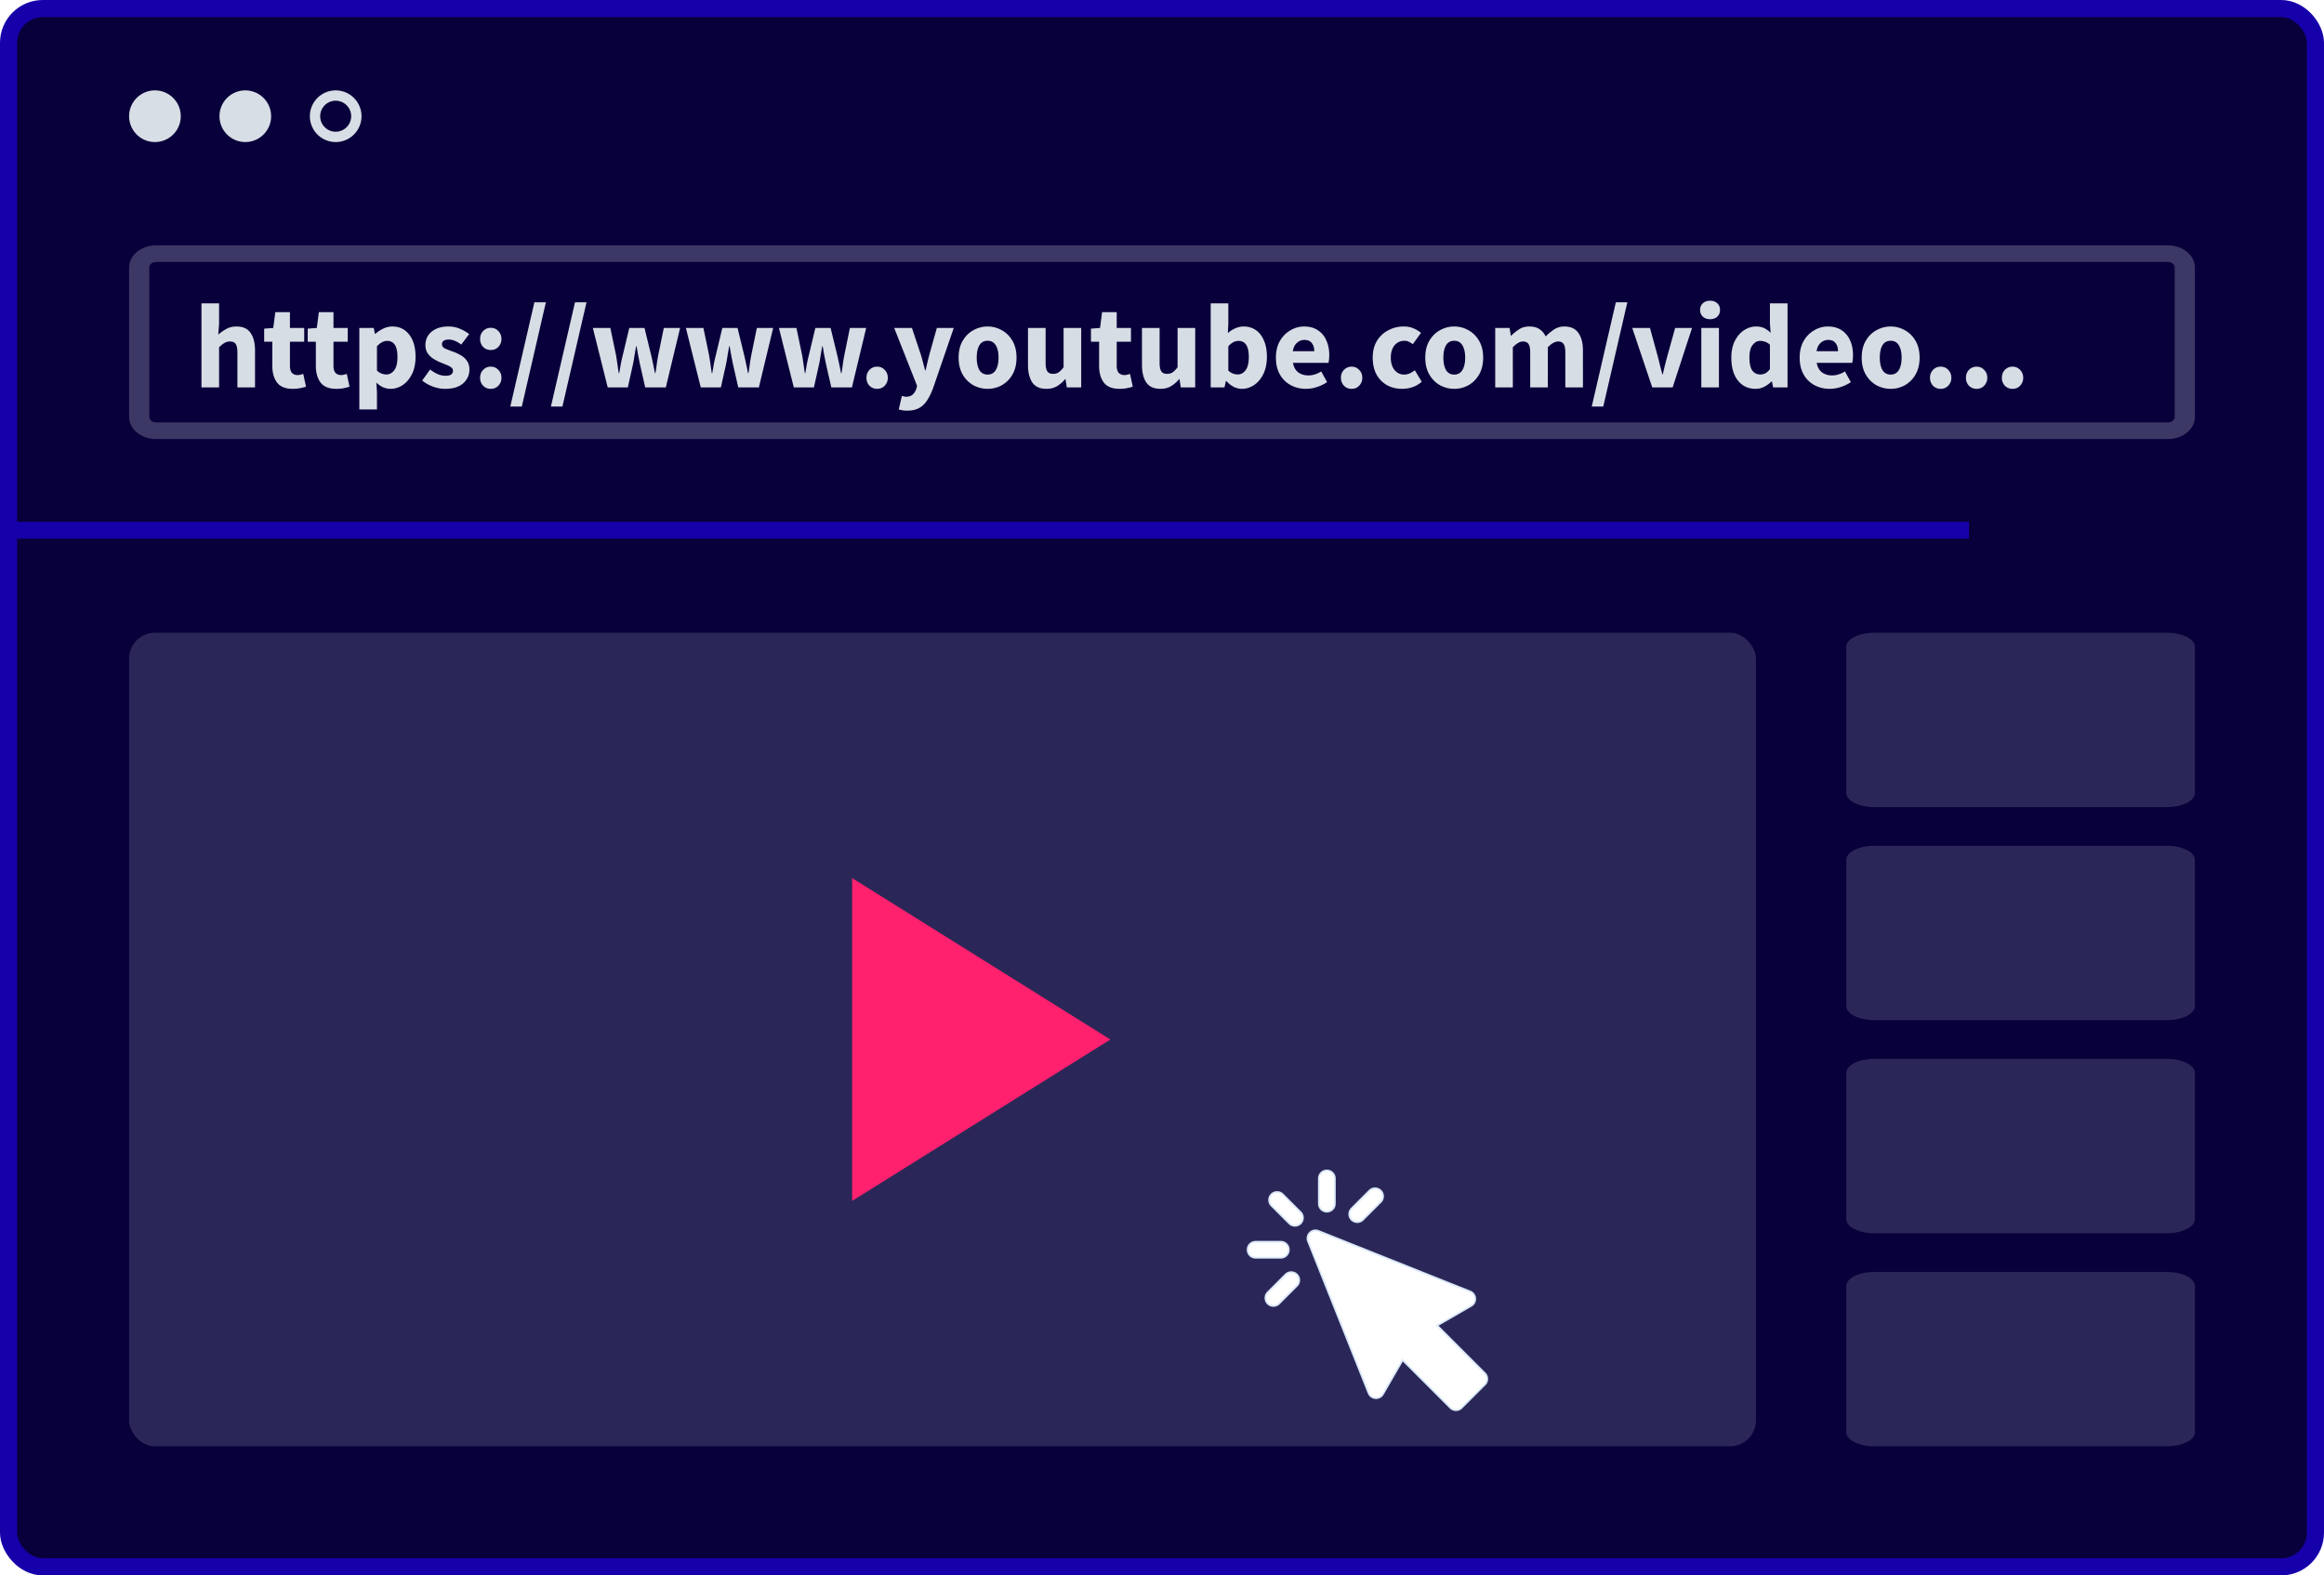 <svg xmlns="http://www.w3.org/2000/svg" width="360" height="244" fill="none"><g clip-path="url(#a)"><rect width="357.348" height="241.348" x="1.326" y="1.326" fill="#08003A" stroke="#1600A9" stroke-width="2.652" rx="5.304"/><path fill="#1600A9" fill-rule="evenodd" d="M305 83.42H0v-2.608h305v2.607Z" clip-rule="evenodd"/><path fill="#3C3865" fill-rule="evenodd" d="M335.831 40.571H24.169c-.575 0-1.042.384-1.042.858V64.57c0 .474.467.858 1.042.858h311.662c.575 0 1.042-.384 1.042-.858V41.43c0-.474-.467-.858-1.042-.858ZM24.169 38C21.867 38 20 39.535 20 41.429V64.57C20 66.465 21.867 68 24.17 68H335.83c2.302 0 4.169-1.535 4.169-3.429V41.43c0-1.894-1.867-3.429-4.169-3.429H24.169Z" clip-rule="evenodd"/><path fill="#D8DEE5" d="M28 18a4 4 0 1 1-8 0 4 4 0 0 1 8 0ZM42 18a4 4 0 1 1-8 0 4 4 0 0 1 8 0Z"/><path fill="#D8DEE5" fill-rule="evenodd" d="M52 20.4a2.4 2.4 0 1 0 0-4.8 2.4 2.4 0 0 0 0 4.8Zm0 1.6a4 4 0 1 0 0-8 4 4 0 0 0 0 8Z" clip-rule="evenodd"/><rect width="252" height="126" x="20" y="98" fill="#B8C3D2" opacity=".2" rx="4"/><path fill="#FF206E" fill-rule="evenodd" d="m172 161-40 25v-50l40 25Z" clip-rule="evenodd"/><path fill="#B8C3D2" d="M286 100.177c0-1.202 1.944-2.177 4.342-2.177h45.316c2.398 0 4.342.975 4.342 2.177v22.646c0 1.202-1.944 2.177-4.342 2.177h-45.316c-2.398 0-4.342-.975-4.342-2.177v-22.646ZM286 133.177c0-1.202 1.944-2.177 4.342-2.177h45.316c2.398 0 4.342.975 4.342 2.177v22.646c0 1.202-1.944 2.177-4.342 2.177h-45.316c-2.398 0-4.342-.975-4.342-2.177v-22.646ZM286 166.177c0-1.202 1.944-2.177 4.342-2.177h45.316c2.398 0 4.342.975 4.342 2.177v22.646c0 1.202-1.944 2.177-4.342 2.177h-45.316c-2.398 0-4.342-.975-4.342-2.177v-22.646ZM286 199.177c0-1.202 1.944-2.177 4.342-2.177h45.316c2.398 0 4.342.975 4.342 2.177v22.646c0 1.202-1.944 2.177-4.342 2.177h-45.316c-2.398 0-4.342-.975-4.342-2.177v-22.646Z" opacity=".2"/><g filter="url(#b)"><path fill="#fff" fill-rule="evenodd" d="M192.278 178.386c.685 0 1.242-.556 1.242-1.242v-3.902a1.242 1.242 0 1 0-2.484 0v3.902c0 .686.556 1.242 1.242 1.242Zm-8.584-2.691a1.242 1.242 0 0 1 1.756 0l2.759 2.759a1.242 1.242 0 1 1-1.756 1.756l-2.759-2.759a1.242 1.242 0 0 1 0-1.756Zm25.68 20.32 7.389 7.39a1.242 1.242 0 0 1 0 1.756l-3.605 3.606a1.241 1.241 0 0 1-1.756 0l-7.389-7.39-3.045 5.272a1.24 1.24 0 0 1-2.228-.161l-9.376-23.51a1.241 1.241 0 0 1 1.613-1.613l23.508 9.377a1.241 1.241 0 0 1 .161 2.228l-5.272 3.045Zm-22.989-11.736c0-.686-.556-1.242-1.241-1.242h-3.902a1.242 1.242 0 1 0 0 2.484h3.902a1.243 1.243 0 0 0 1.241-1.242Zm-3.262 6.591 2.759-2.759a1.242 1.242 0 1 1 1.756 1.756l-2.759 2.759a1.238 1.238 0 0 1-1.756 0 1.242 1.242 0 0 1 0-1.756Zm14.743-11.232c-.243.243-.56.364-.878.364a1.242 1.242 0 0 1-.878-2.12l2.759-2.759a1.242 1.242 0 1 1 1.756 1.756l-2.759 2.759Z" clip-rule="evenodd"/><path fill="#D9E7F7" d="m185.45 175.695.094-.094-.094.094Zm-1.756 0-.093-.094.093.094Zm4.515 2.759-.094.093.094-.093Zm0 1.756.094.093-.094-.093Zm-1.756 0-.093.093.093-.093Zm-2.759-2.759-.093.093.093-.093Zm33.069 25.954-.094.093.094-.093Zm-7.389-7.39-.066-.115-.15.087.122.122.094-.094Zm7.389 9.146.094.093-.094-.093Zm-3.605 3.606-.094-.094.094.094Zm-1.756 0 .093-.094-.093.094Zm-7.389-7.39.094-.094-.122-.122-.087.15.115.066Zm-3.045 5.272-.115-.066.115.066Zm-1.164.617.009-.132-.009.132Zm-1.064-.778-.124.049.124-.049Zm-9.376-23.51.123-.049v-.001l-.123.05Zm.275-1.338-.093-.094.093.094Zm1.338-.275-.049.123.049-.123Zm23.508 9.377-.05.123h.001l.049-.123Zm.778 1.064-.132.009.132-.009Zm-.617 1.164-.067-.115.067.115Zm-29.502-7.449v.132-.132Zm.738 2.59-.094-.094.094.094Zm-2.759 2.759-.094-.094.094.094Zm4.515-2.759.094-.094-.094.094Zm0 1.756.094.094-.094-.094Zm-2.759 2.759-.094-.094.094.094Zm-1.756 0-.094.094.094-.094Zm14.743-12.988.094.094-.094-.094Zm-1.756 0-.094.094.094-.094Zm0-1.756.094.094-.094-.094Zm2.759-2.759-.094-.094.094.094Zm1.756 0 .093-.094-.093.094Zm0 1.756-.094-.094.094.094Zm-7.238.265a1.11 1.11 0 0 1-1.109 1.109v.265c.759 0 1.374-.615 1.374-1.374h-.265Zm0-3.902v3.902h.265v-3.902h-.265Zm-1.109-1.109c.612 0 1.109.496 1.109 1.109h.265c0-.759-.615-1.375-1.374-1.375v.266Zm-1.109 1.109c0-.613.496-1.109 1.109-1.109v-.266c-.759 0-1.375.616-1.375 1.375h.266Zm0 3.902v-3.902h-.266v3.902h.266Zm1.109 1.109a1.109 1.109 0 0 1-1.109-1.109h-.266c0 .759.616 1.374 1.375 1.374v-.265Zm-6.734-2.652a1.373 1.373 0 0 0-1.943 0l.187.187a1.11 1.11 0 0 1 1.569 0l.187-.187Zm2.759 2.759-2.759-2.759-.187.187 2.758 2.759.188-.187Zm0 1.943a1.373 1.373 0 0 0 0-1.943l-.188.187a1.108 1.108 0 0 1 0 1.569l.188.187Zm-.972.403c.352 0 .704-.134.972-.403l-.188-.187c-.216.216-.5.325-.784.325v.265Zm-.971-.403c.268.269.62.403.971.403v-.265c-.284 0-.567-.109-.784-.325l-.187.187Zm-2.759-2.759 2.759 2.759.187-.187-2.759-2.759-.187.187Zm0-1.943a1.373 1.373 0 0 0 0 1.943l.187-.187a1.11 1.11 0 0 1 0-1.569l-.187-.187Zm33.256 27.71-7.389-7.39-.188.188 7.389 7.389.188-.187Zm0 1.943a1.373 1.373 0 0 0 0-1.943l-.188.187c.434.433.434 1.136.001 1.569l.187.187Zm-3.606 3.606 3.606-3.606-.187-.187-3.606 3.606.187.187Zm-.971.403c.364 0 .714-.145.971-.403l-.187-.187c-.208.208-.49.325-.784.325v.265Zm-.972-.403c.258.258.607.403.972.403v-.265c-.294 0-.577-.117-.785-.325l-.187.187Zm-7.389-7.389 7.389 7.389.187-.187-7.388-7.39-.188.188Zm-2.836 5.244 3.045-5.271-.23-.133-3.045 5.272.23.132Zm-1.289.683a1.372 1.372 0 0 0 1.289-.683l-.23-.132a1.107 1.107 0 0 1-1.04.551l-.019.264Zm-1.178-.861c.195.489.653.824 1.178.861l.019-.264a1.11 1.11 0 0 1-.95-.695l-.247.098Zm-9.375-23.51 9.375 23.51.247-.098-9.376-23.51-.246.098Zm.305-1.481a1.372 1.372 0 0 0-.305 1.481l.246-.099a1.11 1.11 0 0 1 .246-1.195l-.187-.187Zm1.48-.305a1.374 1.374 0 0 0-1.48.305l.187.187c.314-.313.784-.41 1.195-.245l.098-.247Zm23.508 9.377-23.508-9.377-.098.247 23.507 9.377.099-.247Zm.861 1.178a1.375 1.375 0 0 0-.861-1.178l-.098.247c.394.157.664.526.695.95l.264-.019Zm-.683 1.289c.456-.263.721-.764.683-1.289l-.264.019a1.11 1.11 0 0 1-.552 1.04l.133.23Zm-5.272 3.045 5.272-3.045-.133-.23-5.271 3.045.132.23Zm-24.296-12.96c.612 0 1.109.496 1.109 1.109h.265c0-.759-.615-1.375-1.374-1.375v.266Zm-3.902 0h3.902v-.266h-3.902v.266Zm-1.109 1.109c0-.613.496-1.109 1.109-1.109v-.266c-.759 0-1.375.616-1.375 1.375h.266Zm1.109 1.109a1.109 1.109 0 0 1-1.109-1.109h-.266c0 .759.616 1.374 1.375 1.374v-.265Zm3.902 0h-3.902v.265h3.902v-.265Zm1.109-1.109a1.11 1.11 0 0 1-1.109 1.109v.265c.759 0 1.374-.615 1.374-1.374h-.265Zm-.465 3.738-2.759 2.759.187.188 2.76-2.759-.188-.188Zm1.944 0a1.376 1.376 0 0 0-1.944 0l.188.188a1.109 1.109 0 0 1 1.568 0l.188-.188Zm0 1.944a1.376 1.376 0 0 0 0-1.944l-.188.188a1.109 1.109 0 0 1 0 1.568l.188.188Zm-2.76 2.759 2.76-2.759-.188-.188-2.759 2.759.187.188Zm-.971.402c.351 0 .703-.134.971-.402l-.187-.188c-.217.217-.5.325-.784.325v.265Zm-.972-.402c.268.268.62.402.972.402v-.265c-.284 0-.568-.108-.785-.325l-.187.188Zm0-1.944a1.374 1.374 0 0 0 0 1.944l.187-.188a1.109 1.109 0 0 1 0-1.568l-.187-.188Zm13.959-10.642c.351 0 .703-.134.972-.402l-.188-.188c-.217.217-.5.325-.784.325v.265Zm-.972-.402c.268.268.62.402.972.402v-.265c-.284 0-.568-.108-.785-.325l-.187.188Zm0-1.944a1.374 1.374 0 0 0 0 1.944l.187-.188a1.108 1.108 0 0 1 .001-1.568l-.188-.188Zm2.759-2.759-2.759 2.759.188.188 2.758-2.759-.187-.188Zm1.943 0a1.375 1.375 0 0 0-1.943 0l.187.188a1.11 1.11 0 0 1 1.569 0l.187-.188Zm0 1.944a1.374 1.374 0 0 0 0-1.944l-.187.188a1.109 1.109 0 0 1 0 1.568l.187.188Zm-2.758 2.759 2.758-2.759-.187-.188-2.759 2.759.188.188Z"/></g><path fill="#D7DDE5" d="M31.207 60V46.986h2.729v3.193l-.13 1.652c.346-.31.749-.594 1.207-.854.47-.272 1.015-.408 1.633-.408 1.003 0 1.727.334 2.172 1.002.458.656.687 1.56.687 2.71V60h-2.729v-5.365c0-.669-.093-1.127-.278-1.374-.173-.248-.458-.372-.854-.372a1.6 1.6 0 0 0-.891.242c-.248.148-.52.365-.817.65V60h-2.73Zm14.152.223c-1.139 0-1.956-.328-2.45-.984-.483-.656-.725-1.516-.725-2.58v-3.732h-1.262v-2.024l1.41-.111.316-2.451h2.265v2.45h2.21v2.136h-2.21v3.694c0 .52.105.897.316 1.133.223.222.514.334.872.334.149 0 .297-.019.446-.056.16-.037.303-.08.427-.13l.427 1.987a9.736 9.736 0 0 1-.873.222 5.436 5.436 0 0 1-1.17.112Zm6.744 0c-1.139 0-1.955-.328-2.45-.984-.483-.656-.724-1.516-.724-2.58v-3.732h-1.263v-2.024l1.411-.111.316-2.451h2.265v2.45h2.209v2.136h-2.21v3.694c0 .52.106.897.316 1.133.223.222.514.334.873.334.148 0 .297-.019.445-.056.161-.037.304-.08.427-.13l.427 1.987a9.736 9.736 0 0 1-.872.222 5.436 5.436 0 0 1-1.17.112Zm3.561 3.193V50.792h2.228l.186.91h.074a4.987 4.987 0 0 1 1.207-.799 3.192 3.192 0 0 1 1.41-.334c1.115 0 1.993.427 2.637 1.28.643.843.965 1.975.965 3.398 0 1.052-.185 1.95-.557 2.692-.37.743-.854 1.312-1.448 1.708a3.343 3.343 0 0 1-1.875.576c-.396 0-.78-.08-1.15-.242a3.844 3.844 0 0 1-1.04-.724l.092 1.467v2.692h-2.729Zm4.196-5.421c.47 0 .873-.217 1.207-.65.334-.433.501-1.12.501-2.06 0-1.66-.532-2.488-1.597-2.488-.532 0-1.058.278-1.578.835v3.769c.248.223.495.377.743.464.247.087.489.13.724.13Zm9.067 2.228a5.447 5.447 0 0 1-1.876-.353 5.78 5.78 0 0 1-1.652-.928l1.225-1.708c.421.31.823.55 1.207.724.396.16.786.241 1.17.241.408 0 .705-.068.89-.204a.704.704 0 0 0 .28-.576.62.62 0 0 0-.28-.52 2.718 2.718 0 0 0-.686-.37 22.94 22.94 0 0 0-.91-.372 7.79 7.79 0 0 1-1.114-.557 3.148 3.148 0 0 1-.91-.854c-.247-.359-.37-.792-.37-1.3 0-.853.321-1.547.965-2.079.656-.532 1.51-.798 2.562-.798.705 0 1.324.124 1.856.371a6.425 6.425 0 0 1 1.393.799l-1.226 1.633a4.414 4.414 0 0 0-.965-.575 2.461 2.461 0 0 0-.965-.204c-.706 0-1.059.24-1.059.723 0 .298.174.526.52.687.36.149.774.31 1.244.483.396.136.78.316 1.151.539.384.21.7.495.947.854.26.346.39.804.39 1.373 0 .83-.322 1.535-.966 2.117-.643.57-1.584.854-2.822.854Zm7.098-6.015c-.47 0-.866-.161-1.188-.483a1.737 1.737 0 0 1-.464-1.225c0-.495.154-.904.464-1.226a1.585 1.585 0 0 1 1.188-.5c.47 0 .86.166 1.17.5.322.322.482.73.482 1.226a1.7 1.7 0 0 1-.482 1.225c-.31.322-.7.483-1.17.483Zm0 6.015c-.47 0-.866-.161-1.188-.483a1.737 1.737 0 0 1-.464-1.225c0-.495.154-.904.464-1.226a1.585 1.585 0 0 1 1.188-.5c.47 0 .86.166 1.17.5.322.322.482.73.482 1.226a1.7 1.7 0 0 1-.482 1.225c-.31.322-.7.483-1.17.483Zm3.023 2.747 3.731-16.151h1.782L80.83 62.97h-1.782Zm6.29 0L89.07 46.82h1.783L87.12 62.97h-1.782ZM94.137 60l-2.302-9.208h2.71l.892 4.27c.074.458.142.91.204 1.355.062.445.13.903.204 1.374h.074c.087-.47.167-.935.242-1.393.086-.458.185-.903.297-1.336l1.02-4.27h2.359l1.039 4.27c.112.458.211.91.297 1.355.099.445.192.903.279 1.374h.074c.087-.47.155-.928.204-1.374.062-.446.136-.897.223-1.355l.873-4.27h2.525L103.14 60h-3.193l-.835-3.676-.26-1.3a403.4 403.4 0 0 0-.242-1.392h-.074c-.087.495-.167.96-.241 1.393a23.81 23.81 0 0 1-.223 1.3L97.255 60h-3.119Zm14.414 0-2.303-9.208h2.711l.891 4.27c.074.458.142.91.204 1.355.062.445.13.903.205 1.374h.074c.086-.47.167-.935.241-1.393.087-.458.186-.903.297-1.336l1.021-4.27h2.358l1.04 4.27c.111.458.21.91.297 1.355.099.445.192.903.278 1.374h.075c.086-.47.154-.928.204-1.374.062-.446.136-.897.223-1.355l.872-4.27h2.525L117.554 60h-3.194l-.835-3.676-.26-1.3-.241-1.392h-.074c-.087.495-.168.96-.242 1.393-.062.433-.136.866-.223 1.3L111.669 60h-3.119Zm14.413 0-2.302-9.208h2.71l.892 4.27c.074.458.142.91.204 1.355a78 78 0 0 0 .204 1.374h.074c.087-.47.167-.935.242-1.393.086-.458.185-.903.297-1.336l1.021-4.27h2.358l1.039 4.27c.112.458.211.91.297 1.355.099.445.192.903.279 1.374h.074c.087-.47.155-.928.204-1.374.062-.446.136-.897.223-1.355l.873-4.27h2.524L131.967 60h-3.193l-.836-3.676-.259-1.3-.242-1.392h-.074c-.087.495-.167.96-.241 1.393-.062.433-.137.866-.223 1.3L126.082 60h-3.119Zm12.909.223c-.47 0-.866-.161-1.188-.483a1.739 1.739 0 0 1-.464-1.225c0-.495.155-.904.464-1.226a1.585 1.585 0 0 1 1.188-.5c.471 0 .861.166 1.17.5.322.322.483.73.483 1.226a1.7 1.7 0 0 1-.483 1.225c-.309.322-.699.483-1.17.483Zm4.647 3.379c-.272 0-.514-.019-.724-.056a7.94 7.94 0 0 1-.576-.13l.483-2.08c.087.013.186.032.297.056a1 1 0 0 0 .316.056c.458 0 .81-.111 1.058-.334a2.05 2.05 0 0 0 .557-.873l.13-.482-3.546-8.967h2.747l1.319 3.954c.136.42.26.848.371 1.281.111.433.229.879.353 1.337h.074l.297-1.3c.111-.445.223-.885.334-1.318l1.114-3.954h2.618l-3.193 9.3c-.285.768-.601 1.412-.947 1.932-.347.532-.768.928-1.263 1.188-.482.26-1.089.39-1.819.39Zm12.47-3.38c-.78 0-1.517-.185-2.21-.556a4.416 4.416 0 0 1-1.652-1.652c-.421-.73-.631-1.603-.631-2.618 0-1.027.21-1.9.631-2.618.421-.718.972-1.262 1.652-1.634a4.494 4.494 0 0 1 2.21-.575c.779 0 1.51.192 2.19.575.681.372 1.232.916 1.653 1.634.42.718.631 1.59.631 2.618 0 1.015-.211 1.887-.631 2.617a4.411 4.411 0 0 1-1.653 1.653 4.502 4.502 0 0 1-2.19.557Zm0-2.209c.557 0 .977-.235 1.262-.705.285-.483.427-1.12.427-1.912 0-.805-.142-1.442-.427-1.912-.285-.47-.705-.706-1.262-.706-.57 0-.997.235-1.281.706-.273.47-.409 1.107-.409 1.912 0 .792.136 1.43.409 1.912.284.47.711.706 1.281.706Zm9.109 2.21c-1.002 0-1.732-.328-2.19-.984-.446-.668-.669-1.578-.669-2.73v-5.717h2.729v5.365c0 .656.093 1.114.279 1.374.185.247.476.371.872.371.347 0 .638-.08.873-.241.235-.161.489-.421.761-.78v-6.09h2.729V60h-2.228l-.204-1.281h-.056a4.946 4.946 0 0 1-1.262 1.095c-.458.273-1.002.409-1.634.409Zm11.332 0c-1.139 0-1.956-.328-2.451-.984-.483-.656-.724-1.516-.724-2.58v-3.732h-1.262v-2.024l1.411-.111.315-2.451h2.265v2.45h2.209v2.136h-2.209v3.694c0 .52.105.897.316 1.133.223.222.513.334.872.334.149 0 .297-.019.446-.056a2.93 2.93 0 0 0 .427-.13l.427 1.987a9.696 9.696 0 0 1-.873.222 5.432 5.432 0 0 1-1.169.112Zm6.327 0c-1.002 0-1.733-.328-2.191-.984-.445-.668-.668-1.578-.668-2.73v-5.717h2.729v5.365c0 .656.093 1.114.279 1.374.185.247.476.371.872.371.347 0 .638-.08.873-.241.235-.161.489-.421.761-.78v-6.09h2.729V60h-2.228l-.204-1.281h-.056a4.946 4.946 0 0 1-1.262 1.095c-.458.273-1.003.409-1.634.409Zm12.612 0a2.9 2.9 0 0 1-1.243-.297 4.088 4.088 0 0 1-1.151-.91h-.075l-.222.984h-2.135V46.986h2.729v3.193l-.075 1.411c.359-.322.749-.57 1.17-.743a3.108 3.108 0 0 1 1.262-.278c.743 0 1.387.192 1.931.575.545.384.959.929 1.244 1.634.297.693.446 1.51.446 2.45 0 1.053-.186 1.956-.557 2.711-.372.743-.854 1.312-1.448 1.708a3.345 3.345 0 0 1-1.876.576Zm-.631-2.228c.471 0 .873-.217 1.207-.65.334-.433.501-1.12.501-2.06 0-1.66-.532-2.488-1.596-2.488-.545 0-1.071.278-1.578.835v3.769c.247.223.495.377.742.464.248.087.489.13.724.13Zm10.568 2.228c-.878 0-1.67-.192-2.376-.576a4.213 4.213 0 0 1-1.671-1.652c-.408-.718-.612-1.584-.612-2.6 0-1.002.204-1.862.612-2.58.421-.718.966-1.268 1.634-1.652a4.056 4.056 0 0 1 2.098-.594c.879 0 1.603.198 2.172.594.582.384 1.015.91 1.299 1.578.298.656.446 1.405.446 2.246a6.668 6.668 0 0 1-.111 1.207h-5.514c.124.668.402 1.164.835 1.485.433.31.953.465 1.56.465.656 0 1.318-.205 1.986-.613l.91 1.652c-.47.322-.996.576-1.578.761a5.547 5.547 0 0 1-1.69.279Zm-2.042-5.83h3.323c0-.507-.123-.922-.371-1.244-.235-.334-.625-.5-1.17-.5-.42 0-.798.148-1.132.445-.334.284-.551.718-.65 1.3Zm9.108 5.83c-.47 0-.866-.161-1.188-.483-.31-.334-.464-.742-.464-1.225 0-.495.154-.904.464-1.226a1.585 1.585 0 0 1 1.188-.5c.47 0 .86.166 1.17.5.321.322.482.73.482 1.226 0 .483-.161.89-.482 1.225-.31.322-.7.483-1.17.483Zm7.817 0c-.854 0-1.628-.186-2.321-.557a4.281 4.281 0 0 1-1.634-1.652c-.396-.73-.594-1.603-.594-2.618 0-1.027.223-1.9.668-2.618a4.392 4.392 0 0 1 1.764-1.634 4.993 4.993 0 0 1 2.358-.575c.569 0 1.071.093 1.504.278.445.186.841.421 1.188.706l-1.281 1.764c-.433-.36-.848-.539-1.244-.539-.656 0-1.182.235-1.578.706-.384.47-.576 1.107-.576 1.912 0 .792.192 1.43.576 1.912.396.47.891.706 1.485.706.297 0 .588-.062.873-.186.284-.136.544-.297.779-.483l1.077 1.782c-.458.396-.953.681-1.485.854a5.372 5.372 0 0 1-1.559.242Zm8.084 0a4.611 4.611 0 0 1-2.209-.557c-.681-.384-1.231-.935-1.652-1.652-.421-.73-.631-1.603-.631-2.618 0-1.027.21-1.9.631-2.618.421-.718.971-1.262 1.652-1.634a4.493 4.493 0 0 1 2.209-.575c.78 0 1.51.192 2.191.575.681.372 1.231.916 1.652 1.634.421.718.632 1.59.632 2.618 0 1.015-.211 1.887-.632 2.617-.421.718-.971 1.27-1.652 1.653a4.506 4.506 0 0 1-2.191.557Zm0-2.21c.557 0 .978-.235 1.263-.705.284-.483.427-1.12.427-1.912 0-.805-.143-1.442-.427-1.912-.285-.47-.706-.706-1.263-.706-.569 0-.996.235-1.281.706-.272.47-.408 1.107-.408 1.912 0 .792.136 1.43.408 1.912.285.47.712.706 1.281.706ZM231.617 60v-9.208h2.228l.185 1.188h.075a6.985 6.985 0 0 1 1.225-.984c.433-.285.953-.427 1.559-.427.656 0 1.182.136 1.578.408.409.26.731.638.966 1.133a7.48 7.48 0 0 1 1.299-1.077c.458-.31.99-.464 1.597-.464.99 0 1.714.334 2.172 1.002.47.656.706 1.56.706 2.71V60h-2.73v-5.365c0-.669-.092-1.127-.278-1.374-.173-.248-.458-.372-.854-.372-.458 0-.984.298-1.578.892V60h-2.729v-5.365c0-.669-.093-1.127-.279-1.374-.173-.248-.458-.372-.854-.372-.458 0-.977.298-1.559.892V60h-2.729Zm14.953 2.97 3.731-16.151h1.782l-3.731 16.151h-1.782Zm9.373-2.97-3.101-9.208h2.748l1.188 4.344c.124.458.241.928.353 1.41.124.471.247.948.371 1.43h.074c.112-.482.223-.959.335-1.43.123-.482.247-.952.371-1.41l1.207-4.344h2.617L259.099 60h-3.156Zm7.601 0v-9.208h2.729V60h-2.729Zm1.355-10.564c-.458 0-.829-.13-1.114-.39-.284-.26-.427-.606-.427-1.04 0-.432.143-.779.427-1.039.285-.26.656-.39 1.114-.39.458 0 .829.13 1.114.39.285.26.427.607.427 1.04 0 .433-.142.78-.427 1.04-.285.26-.656.39-1.114.39Zm7.062 10.787c-1.139 0-2.055-.427-2.748-1.281-.681-.867-1.021-2.049-1.021-3.546 0-1.003.179-1.863.538-2.58.372-.731.848-1.288 1.43-1.672.594-.383 1.213-.575 1.856-.575.508 0 .935.087 1.281.26.347.173.675.408.984.705l-.111-1.41v-3.138h2.729V60h-2.228l-.185-.91h-.075a4.48 4.48 0 0 1-1.132.817 2.99 2.99 0 0 1-1.318.316Zm.705-2.228c.297 0 .563-.062.799-.186.247-.123.482-.34.705-.65v-3.768a1.977 1.977 0 0 0-.761-.464 2.4 2.4 0 0 0-.761-.13c-.434 0-.817.21-1.151.63-.335.41-.502 1.053-.502 1.932 0 .903.143 1.572.427 2.005.297.42.712.631 1.244.631Zm10.773 2.228c-.879 0-1.671-.192-2.377-.576a4.213 4.213 0 0 1-1.671-1.652c-.408-.718-.612-1.584-.612-2.6 0-1.002.204-1.862.612-2.58.421-.718.966-1.268 1.634-1.652a4.056 4.056 0 0 1 2.098-.594c.879 0 1.603.198 2.172.594.582.384 1.015.91 1.3 1.578.297.656.445 1.405.445 2.246a6.668 6.668 0 0 1-.111 1.207h-5.514c.124.668.402 1.164.835 1.485.434.31.953.465 1.56.465.656 0 1.318-.205 1.986-.613l.91 1.652c-.47.322-.996.576-1.578.761a5.545 5.545 0 0 1-1.689.279Zm-2.043-5.83h3.324c0-.507-.124-.922-.372-1.244-.235-.334-.625-.5-1.169-.5a1.66 1.66 0 0 0-1.133.445c-.334.284-.551.718-.65 1.3Zm11.484 5.83a4.611 4.611 0 0 1-2.209-.557c-.681-.384-1.231-.935-1.652-1.652-.421-.73-.631-1.603-.631-2.618 0-1.027.21-1.9.631-2.618.421-.718.971-1.262 1.652-1.634a4.493 4.493 0 0 1 2.209-.575c.78 0 1.51.192 2.191.575.681.372 1.232.916 1.652 1.634.421.718.632 1.59.632 2.618 0 1.015-.211 1.887-.632 2.617a4.402 4.402 0 0 1-1.652 1.653 4.506 4.506 0 0 1-2.191.557Zm0-2.21c.557 0 .978-.235 1.263-.705.285-.483.427-1.12.427-1.912 0-.805-.142-1.442-.427-1.912-.285-.47-.706-.706-1.263-.706-.569 0-.996.235-1.281.706-.272.47-.408 1.107-.408 1.912 0 .792.136 1.43.408 1.912.285.47.712.706 1.281.706Zm7.741 2.21c-.471 0-.867-.161-1.189-.483a1.739 1.739 0 0 1-.464-1.225c0-.495.155-.904.464-1.226a1.586 1.586 0 0 1 1.189-.5c.47 0 .86.166 1.169.5.322.322.483.73.483 1.226a1.7 1.7 0 0 1-.483 1.225c-.309.322-.699.483-1.169.483Zm5.566 0c-.471 0-.867-.161-1.189-.483a1.739 1.739 0 0 1-.464-1.225c0-.495.155-.904.464-1.226a1.586 1.586 0 0 1 1.189-.5c.47 0 .86.166 1.169.5.322.322.483.73.483 1.226a1.7 1.7 0 0 1-.483 1.225c-.309.322-.699.483-1.169.483Zm5.566 0c-.471 0-.867-.161-1.189-.483a1.739 1.739 0 0 1-.464-1.225c0-.495.155-.904.464-1.226a1.586 1.586 0 0 1 1.189-.5c.47 0 .86.166 1.169.5.322.322.483.73.483 1.226a1.7 1.7 0 0 1-.483 1.225c-.309.322-.699.483-1.169.483Z"/></g><defs><clipPath id="a"><rect width="360" height="244" fill="#fff" rx="6"/></clipPath><filter id="b" width="143.479" height="143.483" x="133.454" y="121.476" color-interpolation-filters="sRGB" filterUnits="userSpaceOnUse"><feFlood flood-opacity="0" result="BackgroundImageFix"/><feColorMatrix in="SourceAlpha" result="hardAlpha" values="0 0 0 0 0 0 0 0 0 0 0 0 0 0 0 0 0 0 127 0"/><feOffset dx="6.63" dy="2.652"/><feGaussianBlur stdDeviation="26.522"/><feColorMatrix values="0 0 0 0 0 0 0 0 0 0.461 0 0 0 0 1 0 0 0 0.66 0"/><feBlend in2="BackgroundImageFix" result="effect1_dropShadow_820_1638"/><feColorMatrix in="SourceAlpha" result="hardAlpha" values="0 0 0 0 0 0 0 0 0 0 0 0 0 0 0 0 0 0 127 0"/><feOffset dx="6.63" dy="6.63"/><feGaussianBlur stdDeviation="6.63"/><feColorMatrix values="0 0 0 0 0.383 0 0 0 0 0.361 0 0 0 0 0.361 0 0 0 0.08 0"/><feBlend in2="effect1_dropShadow_820_1638" result="effect2_dropShadow_820_1638"/><feBlend in="SourceGraphic" in2="effect2_dropShadow_820_1638" result="shape"/></filter></defs></svg>
